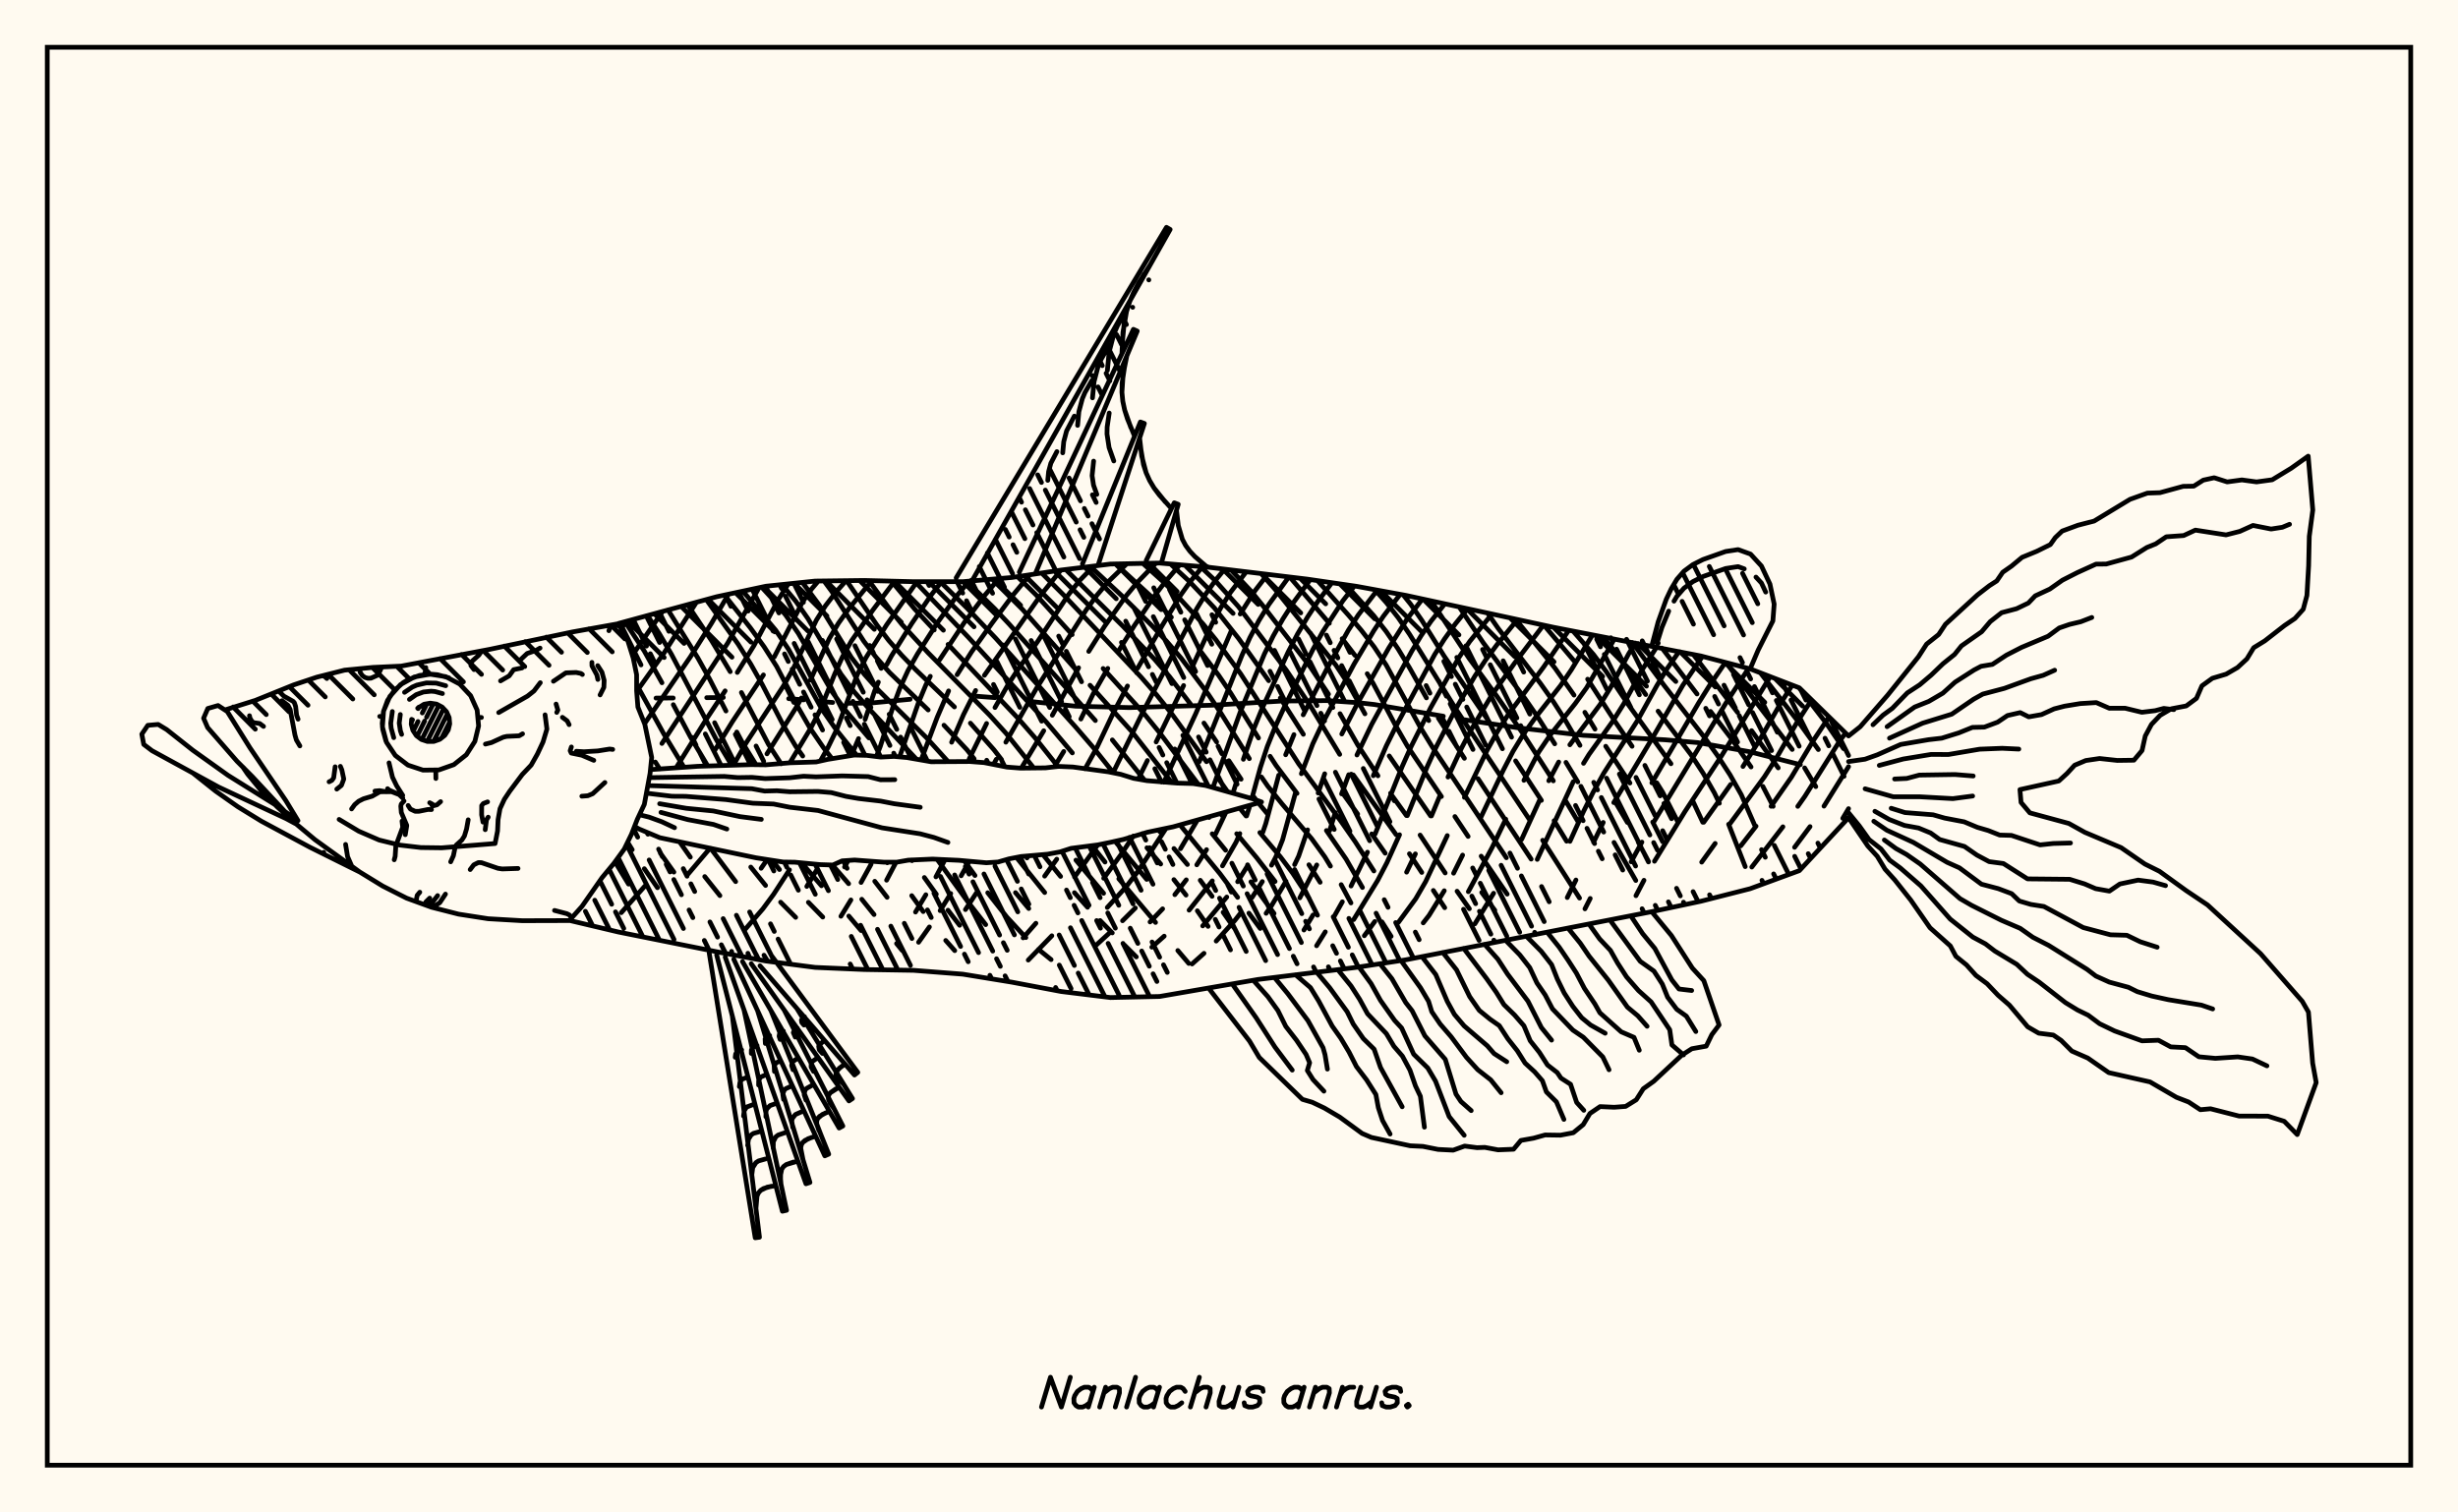 <svg xmlns="http://www.w3.org/2000/svg" width="520" height="320"><rect x="0" y="0" width="520" height="320" fill="floralwhite"/><rect x="10" y="10" width="500" height="300" stroke="black" stroke-width="1" fill="none"/><path stroke="black" stroke-width="1" fill="none" stroke-linecap="round" stroke-linejoin="round" d="
M 130.84 131.91 151.63 126.25 162.04 124.03 172.45 122.94 182.86 122.81 193.27 123.07 203.68 123.07 214.09 122.18 224.5 120.61 234.91 119.34 245.32 119.13 255.73 120.02 276.56 122.53 286.97 124.05 297.38 125.96 328.61 132.71 359.84 138.79 370.25 141.52 380.66 145.53 391.07 155.71 
M 391.07 173.01 380.66 184.21 370.25 188.03 359.84 190.68 349.43 192.89 297.38 203.08 286.97 204.67 266.14 207.23 245.32 210.83 234.91 211.06 224.5 209.78 214.09 207.81 203.68 206.11 193.27 205.3 182.86 205.13 172.45 204.68 162.04 203.33 151.63 201.37 130.81 197.19 120.47 194.74 
M 380.87 161.78 370.1 159.04 359.21 157.12 352.21 156.52 334.98 155.58 321.11 153.98 308.7 152.12 
M 305.34 151.53 290.78 149.06 287.43 148.68 280.77 148.23 271.14 148.33 256.51 149.2 238.94 149.71 227.54 149.41 218.09 148.43 
M 210.52 147.61 206.8 147.32 
M 192.54 147.95 184.07 148.76 179.24 148.79 
M 176.16 148.63 173.11 148.36 
M 170.04 148.07 166.85 147.82 
M 153.02 147.57 149.51 147.61 
M 142.42 147.68 138.78 147.7 
M 130.11 182.35 132.97 187.05 
M 132.77 178.18 133.75 179.78 
M 136.31 183.8 139.09 187.82 
M 136.8 176.07 137.07 176.5 
M 139.7 180.51 142.56 184.52 
M 143.76 178.1 146.04 181.35 
M 149.09 185.46 152.3 189.49 
M 138.64 161.23 139.58 162.71 
M 150.32 179.46 155.63 186.53 
M 134.68 144.84 140.42 155.26 144.7 162.33 
M 158.83 183.45 161.96 187.34 
M 165.14 190.88 168.33 194.09 
M 132.2 131.54 136.29 137.73 140.04 144.46 
M 142.44 149.09 146.11 156 149.72 162.04 
M 163.34 182.02 164.9 183.98 
M 171.02 190.91 174.06 194.03 
M 136.99 130.23 139.49 134.08 142.05 138.44 151.6 156.6 154.77 161.88 
M 169.58 182.56 173.79 187.41 
M 179.57 193.81 182.16 196.88 
M 141.32 129.04 147.64 139.22 150.12 143.68 153.58 150.43 
M 155.87 154.88 157.04 157.09 159.94 161.79 
M 176.09 183.01 179.53 186.97 
M 182.31 190.26 184.91 193.5 
M 189.67 199.63 190.87 201.1 
M 145.44 127.93 150.59 135.63 154.48 142.11 
M 156.85 146.52 162.57 157.48 165.25 161.61 
M 185.06 186.46 187.67 189.85 
M 149.41 126.85 156.15 136.28 158.82 140.5 161.25 144.82 165.76 153.54 168.32 157.86 169.82 159.96 
M 187.6 182.41 187.71 182.55 
M 192.88 189.5 195.31 192.87 
M 200.07 198.98 201.98 201.13 
M 153.27 125.9 158.74 132.83 161.64 136.83 164.29 140.99 168.84 149.65 171.32 153.98 174.23 158.22 176.02 160.52 
M 192.83 181.94 192.94 182.1 
M 195.55 185.66 198.08 189.19 
M 200.55 192.58 203.01 195.77 
M 157.16 125.07 164.11 133.35 166.81 137.37 173.91 150.11 176.82 154.29 181.22 159.76 
M 198.25 181.81 204.7 190.73 208.53 195.63 
M 161.13 124.23 163.29 126.58 166.23 130.16 168.9 134.02 175.99 146.31 178.91 150.35 183.82 156.12 
M 204.03 182.15 206.26 185.24 
M 208.96 188.88 212.99 194.02 217.02 198.37 
M 219.69 200.86 222.37 203.03 
M 165.42 123.68 168.37 127.23 170.94 130.91 177.91 142.63 180.77 146.45 184.02 150.16 193.86 160.61 
M 214.83 188.86 217.64 192.22 
M 169.74 123.22 173.28 127.96 180.11 139.1 182.86 142.67 185.95 146.14 195.94 156.02 200.56 161.12 
M 215.04 181.41 221.01 188.84 
M 174.32 122.91 175.99 125.17 182.73 135.65 185.31 139.03 188.18 142.28 196.36 150.21 
M 199.7 153.44 204.54 158.61 206.08 160.54 
M 220.65 180.83 224.37 185.43 
M 227.3 188.87 230.08 191.96 
M 232.73 194.76 235.31 197.38 
M 237.86 199.93 240.39 202.46 
M 179.11 122.86 185.54 132.28 188.01 135.5 190.75 138.62 193.7 141.67 201.91 149.57 
M 205.29 153 210.28 158.64 211.89 160.72 
M 227.62 181.98 233.47 189 
M 183.81 122.84 188.34 129.04 190.79 132.08 196.36 138.13 209.37 151.32 212.86 155.18 218.65 162.43 
M 231.03 178.94 233.77 182.39 
M 236.69 185.93 244.46 195.17 
M 249.17 201.11 251.49 203.84 
M 188.59 122.95 193.5 128.85 197.64 133.29 
M 200.57 136.34 215.37 151.98 218.96 156.09 223.8 162.17 
M 235.9 178 242.59 186.06 
M 193.59 123.07 204.8 134.77 217.83 148.89 221.49 152.93 226.86 159.3 
M 242.64 179.37 245.55 182.81 
M 248.34 186.11 250.91 189.38 
M 253.3 192.7 255.57 196 
M 198.9 123.07 204.59 128.67 210.66 135.04 227.58 153.85 231.18 158.03 235.56 163.52 
M 245.1 175.63 245.41 176.01 
M 248.35 179.53 251.2 182.91 
M 253.92 186.25 256.42 189.64 
M 258.76 193.02 261.07 196.3 
M 204.54 123 210.44 128.8 213.49 132.04 231.73 152.45 
M 235.32 156.55 242.15 165.09 
M 249.63 174.53 258.07 184.83 261.83 189.86 
M 264.21 193.2 266.6 196.44 
M 209.9 122.54 216.34 128.97 227.24 141.27 
M 230.6 144.98 239.5 154.85 247.93 165.61 
M 256.45 176.41 259.28 179.89 
M 264.64 186.57 269.53 193.27 
M 215.25 122 219.21 125.89 226.82 134.27 
M 233.37 141.44 242.03 150.98 245.3 155 253.53 165.96 
M 258.22 172.12 258.8 172.85 
M 261.63 176.4 265.87 181.49 269.75 186.5 
M 220.36 121.23 225.01 125.88 241.37 143.23 244.71 147.05 247.87 151 255.24 161.16 
M 258.05 165.16 259.66 167.45 
M 262.27 170.98 263.62 172.65 
M 266.53 176.15 270.86 181.27 273.45 184.71 276.97 190.08 
M 225.45 120.49 237.53 132.46 244.19 139.42 247.39 143.13 251.88 148.99 
M 254.7 152.98 257.38 156.98 
M 259.97 160.95 262.56 164.86 
M 265.28 168.65 265.75 169.26 
M 266.21 169.87 268.2 172.28 
M 276.91 182.96 279.28 186.67 
M 230.69 119.85 237.25 125.97 243.66 132.33 246.83 135.71 249.9 139.28 255.62 146.89 258.23 150.79 264.3 160.51 
M 266.87 164.4 268.21 166.34 271.22 170.08 277.5 177.47 280.27 181.29 281.46 183.25 
M 283.73 187.17 285.8 191.04 
M 236.03 119.31 243.32 126 247.81 130.6 
M 253.65 137.36 257.79 142.85 260.35 146.63 266.24 156.14 
M 268.69 160.01 269.96 161.96 274.39 167.86 
M 280.61 175.72 284.77 181.76 288.23 187.77 
M 292.35 195.04 294.3 198.11 
M 241.77 119.2 246.14 123.14 248.9 125.89 254.51 132.01 257.23 135.37 262.47 142.57 274.75 161.62 283.85 174 286.74 178.15 290.65 184.28 
M 247.62 119.32 251.56 122.96 256.89 128.6 262.03 135.09 268.4 144.02 
M 270.85 147.69 275.73 155.36 
M 284.18 168 287.22 172.24 
M 290.19 176.43 293.04 180.52 
M 253.93 119.86 256.92 122.67 261.95 128.29 272.1 141.76 277.08 149.13 283.42 159.61 
M 286.29 163.95 295.35 176.59 
M 298.17 180.64 300.78 184.59 
M 303.23 188.4 305.64 192.05 
M 260.46 120.6 264.63 125.03 267.02 127.96 277.27 141.21 281.05 146.87 
M 283.48 151 287.23 157.6 291.51 164.14 
M 294.53 168.39 297.54 172.56 
M 300.43 176.68 305.73 184.7 
M 308.25 188.56 310.85 192.27 
M 266.82 121.38 269.78 124.73 282.6 140.71 285.15 144.57 288.76 151.03 
M 293.9 159.94 302.65 172.63 
M 313.47 188.82 316.24 192.6 
M 272.86 122.09 281.23 131.88 
M 283.94 135.13 286.65 138.66 
M 289.24 142.54 290.49 144.58 295.22 153.46 297.76 157.89 304.94 168.53 
M 307.79 172.76 310.59 176.97 
M 313.35 181.14 318.85 189.18 
M 278.73 122.85 285.25 130.13 287.98 133.34 290.7 136.86 293.27 140.73 300.38 153.72 303.02 158.04 318.68 181.48 
M 284.71 123.72 290.63 130.27 293.26 133.62 295.78 137.31 298.2 141.31 301.77 147.66 
M 304.29 151.93 309.8 160.44 
M 312.68 164.74 323.92 181.77 
M 290.85 124.76 293.27 127.48 295.79 130.68 298.2 134.2 308.18 150.3 323.63 173.5 
M 326.36 177.78 334.16 190.01 
M 296.85 125.86 298.45 127.86 300.78 131.23 305.48 138.76 315.1 152.81 
M 320.63 160.98 326.09 169.34 
M 328.78 173.64 331.42 177.98 
M 302.79 127.14 310.8 139.29 316.61 147.22 322.16 155.18 328.61 165.21 
M 331.24 169.48 333.84 173.84 
M 308.72 128.44 313.8 136.01 322.65 147.85 325.32 151.71 328.91 157.38 
M 331.29 161.3 333.79 165.43 
M 341.45 178.24 346.06 186.29 
M 314.74 129.77 316.95 132.95 325.89 144.6 328.62 148.45 331 152.15 334.25 157.7 
M 341.79 169.8 344.28 174.01 
M 346.58 178.18 348.74 182.25 
M 320.67 131.05 328.96 141.35 332.99 147.07 
M 335.28 150.71 337.43 154.27 
M 339.7 157.89 344.82 165.67 
M 349.64 173.92 351.72 178.07 
M 326.65 132.3 333.17 140.02 
M 335.87 143.7 341.59 152.53 345.27 157.9 
M 350.49 165.62 351.74 167.62 354.92 173.82 
M 332.8 133.54 337.13 138.5 339.72 141.97 344.36 148.92 353.5 161.59 
M 358.21 169.66 360.23 173.97 
M 339.12 134.77 342.13 138.43 348.16 146.95 
M 350.78 150.46 357.71 159.63 360.31 163.6 362.69 167.76 363.74 169.95 
M 365.7 174.39 369.21 183.36 
M 345.3 135.92 352.05 145.01 360.54 155.96 363.35 159.87 366 163.94 368.38 168.15 371.3 174.8 
M 351.62 137.13 359.01 146.83 
M 361.87 150.52 366.26 156.25 370.44 162.27 
M 372.94 166.38 375.12 170.6 
M 358.23 138.47 367.59 150.73 
M 370.55 154.59 376.19 162.47 
M 365.12 140.17 379.15 158.57 
M 381.78 162.47 384.14 166.43 
M 372.42 142.36 380.55 152.84 384.68 158.59 
M 380.57 145.49 386.36 153.03 390.02 158.4 
M 132.51 131.45 131.41 133.01 
M 140.18 129.36 133.77 138.65 
M 147.34 127.41 140.44 138.21 134.69 146.29 
M 154.11 125.72 150.54 131.84 146.03 139.01 136.36 153.11 
M 160.58 124.34 153.96 136.04 140.03 157.3 
M 166.78 123.53 164.72 126.75 159.48 136.63 155.98 142.27 
M 153.4 146.17 149.45 152.13 143.04 162.44 
M 173.13 122.93 171.69 124.62 169.74 127.43 163.8 138.99 
M 161.51 142.8 154.93 152.7 151.28 158.64 
M 178.99 122.86 176.86 125.27 174.64 128.15 172.71 131.2 167.85 141.39 165.7 145.2 157.86 157.16 155.17 161.87 
M 136.4 187.5 131.43 193.1 
M 184.44 122.85 179.61 128.74 177.37 131.87 175.43 135.13 171.44 143.89 
M 169.54 147.68 168.48 149.61 162.25 159.5 
M 150.23 179.44 145.57 184.93 
M 189.26 122.97 184.68 129.04 180.14 135.58 178.2 139.01 176.61 142.54 173.57 150.09 171.55 154 167.09 161.4 
M 194 123.07 187.55 132.23 183.22 139.11 181.38 142.7 177.04 154.3 175.11 158.25 173.54 161.02 
M 162.3 181.86 161.02 183.71 
M 199.2 123.07 197.05 125.82 192.86 131.96 188.57 138.81 187.6 140.61 
M 185.82 144.32 185.02 146.22 183.02 152.21 
M 181.63 156.27 180.13 159.84 
M 167.01 184.04 163.66 189.21 161.39 192.29 157.63 196.64 
M 205.01 122.96 202.64 125.78 198.34 131.71 194.12 138.31 192.1 141.85 190.37 145.6 188.91 149.56 186.24 157.9 185.4 160.07 
M 172.88 183.88 170.68 187.55 
M 211.33 122.41 208.45 125.81 204.03 131.67 198.76 139.62 
M 196.81 143.09 195.89 144.87 194.3 148.68 190.31 160.14 
M 179.44 182.05 178.67 183.43 
M 217.86 121.61 214.33 125.86 209.86 131.86 205.53 137.93 202.48 142.75 
M 200.68 146.18 198.27 151.76 194.87 160.78 
M 184.27 182.87 182.16 186.71 
M 180.01 190.41 177.9 193.86 
M 224.44 120.62 220.2 125.89 208.26 142.88 
M 206.4 146.09 203.83 151.21 201.32 157.04 
M 189.57 182.41 187.56 186.23 
M 231.38 119.77 228.34 122.89 226 125.87 219.54 135.69 215.2 141.87 213.21 144.94 210.49 149.7 
M 208.72 153.07 205.03 160.59 
M 238.39 119.27 234.52 123.01 232.07 125.91 229.74 129.12 219.25 145.67 212.79 157.03 
M 210.78 160.64 210.2 161.69 
M 199.92 181.9 198 185.52 
M 195.87 189.31 193.68 192.97 
M 244.56 119.14 240.68 123.14 238.3 125.99 233.67 132.51 230.33 137.82 
M 228.18 141.29 222.62 151.33 
M 220.81 154.61 216.06 162.52 
M 205.04 182.27 203.33 185.3 
M 201.13 189.05 198.89 192.67 
M 196.62 196.12 194.33 199.36 
M 249.6 119.49 246.47 123.14 244.3 125.99 239.94 132.42 236.6 137.79 
M 234.36 141.42 231.26 146.83 228.66 152.13 
M 225.04 158.99 223.04 162.25 
M 206.58 188.9 204.24 192.45 
M 254.4 119.9 251.88 122.95 249.81 125.86 245.91 132.28 240.68 141.37 
M 238.52 145.14 235.55 150.8 232.07 158.13 229.55 162.67 
M 217.53 181.12 217.27 181.52 
M 259.07 120.43 257.23 122.66 255.12 125.62 253.17 128.79 241.62 150.97 235.47 163.5 
M 223.56 181.78 221 185.37 
M 263.64 120.99 260.33 125.31 258.3 128.52 256.45 131.91 252.21 141.14 
M 250.4 145.04 244.59 156.98 
M 242.74 160.9 240.86 164.71 
M 232.23 178.76 227.32 185.56 
M 219.15 195.34 216.44 198.43 
M 268.15 121.54 265.5 124.98 262.37 129.91 
M 260.5 133.43 252.97 150.98 246.22 165.5 
M 239.77 176.88 237.1 180.88 233.49 185.82 
M 222.52 197.99 217.53 203.13 
M 272.66 122.07 268.44 127.87 266.33 131.3 264.41 134.93 262.71 138.73 253.71 161.16 
M 251.94 165.15 251.66 165.76 
M 246.66 175.29 240.69 184.42 238.24 187.62 234.25 192 
M 277.2 122.62 273.58 127.55 271.41 130.94 269.35 134.57 267.49 138.37 262.45 150.46 256.6 166.61 
M 253.32 173.5 249.74 179.57 
M 240.19 192.11 237.48 194.81 
M 234.73 197.38 231.96 199.91 
M 281.77 123.29 278.78 127.26 276.63 130.53 274.51 134.12 272.52 137.94 266.95 150.02 265.24 154.21 263.04 160.65 
M 261.74 164.93 260.84 167.8 
M 259.38 171.79 257.18 176.42 
M 255.25 179.77 253.19 182.98 
M 250.96 186.15 248.54 189.29 
M 245.96 192.29 243.3 195.06 
M 286.53 123.98 284.07 127.13 279.85 133.63 277.77 137.38 271.72 149.56 269.8 153.72 268.09 157.97 266.65 162.33 264.83 168.95 
M 264.45 170.37 263.72 172.63 
M 262.29 176.37 261.5 178.18 258.62 183.2 
M 256.47 186.37 251.56 192.57 
M 246.29 198.07 243.67 200.4 
M 291.37 124.86 287.33 130.14 285.25 133.34 281.06 140.83 275.7 151.24 
M 273.74 155.43 271.99 159.69 
M 270.52 164.01 267.79 174.22 267.15 176.09 
M 263.89 183.22 261.83 186.55 
M 259.53 189.79 254.44 195.9 
M 296.21 125.75 292.65 130.4 290.64 133.43 286.45 140.52 279.72 153.15 277.73 157.37 275.31 163.7 
M 274.03 167.86 271.34 177.66 269.9 181.31 268.99 183.06 
M 267.05 186.52 264.87 189.89 
M 262.48 193.15 261.23 194.75 257.29 199.11 
M 254.71 201.7 252.19 203.95 
M 300.92 126.74 297.73 130.88 293.81 137.09 287.2 148.79 283.86 155.3 
M 280.25 163.71 278.86 167.78 
M 276.63 175.58 274.73 181.15 273.88 182.93 
M 272.06 186.45 269.01 191.6 267.85 193.24 
M 305.64 127.77 302.72 131.45 300.61 134.55 298.69 137.73 290.18 153.27 287.07 159.74 
M 285.33 163.91 283.82 167.97 
M 282.49 171.92 281.29 175.73 
M 278.57 183 274.98 189.97 
M 310.46 128.83 307.9 131.98 305.57 135.22 303.51 138.48 295.43 153.47 293.29 157.78 290.53 164.12 
M 277.78 193.59 275.85 196.77 
M 315.59 129.96 310.92 135.72 308.64 139.11 302.64 149.77 298.55 157.91 296.65 162.14 290.91 176.46 
M 289.29 180.3 285.82 187.46 
M 283.98 190.8 282.16 194.04 
M 280.37 197.16 278.53 200.1 
M 321 131.12 316.73 136.35 314.29 139.63 312.02 143.04 307.82 150.27 303.82 158.07 301.93 162.21 297.72 172.57 
M 296.08 176.61 293.41 182.52 291.46 186.26 286.38 194.56 
M 326.51 132.27 320.4 140.33 315.56 147.11 311.18 154.48 309.16 158.34 306.33 164.41 
M 304.55 168.52 302.83 172.63 
M 299.43 180.66 297.57 184.53 
M 290.84 194.97 288.63 197.98 
M 331.88 133.35 326.59 141.08 319.06 151.2 316.74 154.87 314.61 158.72 309.8 168.71 
M 306.18 176.79 301.6 186.53 299.5 190.16 295.85 195.14 
M 336.9 134.34 332.44 141.69 330.14 145.06 324.93 151.68 322.39 155.19 320.09 158.96 318.03 162.95 313.23 173.04 
M 309.42 180.92 307.51 184.75 
M 305.54 188.46 302.32 193.68 301.09 195.26 
M 341.51 135.22 335.66 145.5 333.25 148.85 327.97 155.49 325.52 159.11 322.39 165.1 
M 318.55 173.32 315.67 179.31 310.63 188.66 
M 345.97 136.05 344.56 138.32 340.68 145.53 338.49 149.08 332.11 157.58 
M 329.75 161.23 327.65 165.19 
M 325.7 169.32 321.91 177.59 
M 315.98 188.99 312.02 195.46 
M 350.47 136.9 347.49 141.59 343.48 148.96 341.23 152.54 336.16 159.62 335 161.5 
M 332.83 165.39 325.21 181.83 
M 355.21 137.86 352.71 141.43 350.52 145.05 346.45 152.4 339.28 163.59 337.03 167.63 334.96 171.77 332.13 178.01 
M 360.16 138.88 356 145 349.69 155.95 341.4 169.81 
M 339.17 174.01 337.13 178.2 
M 333.4 186.19 331.56 189.9 
M 365.01 140.15 361.63 145.08 359.41 148.63 349.46 165.63 
M 336.42 190.09 335.3 192.29 
M 369.9 141.43 365.1 148.8 349.85 173.92 
M 347.35 178.17 345.08 182.34 
M 374.5 143.16 364.2 159.92 356.46 171.7 350.01 182.22 
M 347.79 186.25 346.09 189.51 
M 379.16 144.95 376.56 149.03 372.26 156.55 368.73 162.17 
M 366.13 165.97 360.43 173.97 
M 383.25 148.06 380.16 152.84 375.73 160.51 373.26 164.37 365.9 174.39 
M 362.85 178.45 360 182.41 
M 386.94 151.68 383.62 156.68 378.97 164.45 374.68 170.59 
M 371.5 174.8 368.27 178.96 
M 390.44 155.1 389.19 156.77 381.83 168.48 380.33 170.61 
M 377.18 174.93 370.6 183.45 
M 391.07 162.2 385.87 170.56 
M 382.92 174.89 379.65 179.27 
M 391.07 171.09 389.85 173.14 
M 202.28 122.26 246.77 48.1 247.55 48.55 205.64 122.9 
M 215.64 121.06 239.77 69.68 240.59 70.05 219 121.44 
M 228.99 119.32 241.25 89.28 242.1 89.59 232.28 119.66 
M 242.49 118.57 248.42 106.38 249.26 106.7 245.68 119.16 
M 254.21 119.48 255.74 120.02 
M 243.3 56.08 240.88 59.9 239.83 61.86 238.97 63.87 238.31 65.95 237.57 70.31 237.35 74.82 
M 238.39 75.28 237.6 79.17 237.35 83.01 237.53 84.89 237.93 86.76 238.51 88.61 240.02 92.28 
M 241.09 92.67 241.53 96.46 242.47 100.03 243.22 101.69 244.16 103.26 245.28 104.76 247.83 107.6 
M 248.89 108 249.27 111.18 250.13 114.09 250.83 115.41 251.72 116.62 252.78 117.75 255.2 119.83 
M 242.05 57.98 239.83 61.86 238.97 63.87 238.31 65.95 237.85 68.1 237.43 72.55 
M 238.36 65.49 236.4 68.92 235.63 70.7 234.65 74.44 234.27 78.37 
M 234.67 73.01 232.97 75.98 232.3 77.53 231.45 80.77 231.12 84.18 
M 230.98 80.52 229.53 83.04 228.97 84.36 228.24 87.1 227.97 90 
M 227.28 88.04 225.64 91.18 225.04 93.44 224.82 95.81 
M 223.59 95.55 222.31 98.01 221.84 99.77 221.66 101.63 
M 237.96 77.23 237.38 81.1 237.35 83.01 237.53 84.89 237.93 86.76 239.23 90.45 
M 234.66 87.39 234.22 90.36 234.19 91.82 234.63 94.7 235.63 97.53 
M 231.36 97.56 231.04 100.64 231.34 102.65 232.04 104.61 
M 241.28 94.58 241.91 98.29 242.47 100.03 243.22 101.69 244.16 103.26 246.52 106.19 
M 137.61 162.83 147.64 162.13 158.91 161.78 161.99 161.82 167.12 161.39 172.66 161.21 175.14 160.66 180.73 159.75 183.38 159.82 186.32 160.18 189.14 160.04 191.89 160.28 196.98 161.17 205.19 161.12 208.2 161.35 213.04 162.3 215.93 162.52 221.17 162.46 223.93 162.15 226.98 162.28 234.48 163.3 237.1 163.83 239.82 164.68 242.64 165.17 249.08 165.69 252.39 165.78 255.06 166.19 265.16 169.05 266.89 169.68 248.18 174.94 242.74 176.08 237.66 177.6 234.98 178.2 232.24 178.76 226.59 179.49 224.26 180.24 221.67 180.72 216.01 181.22 213.44 181.72 211.14 182.38 208.66 182.54 202.85 182.02 197.3 181.76 192.15 181.99 189.74 182.41 186.91 182.41 180.79 181.96 178.15 182.14 176.19 183.02 173.46 182.93 168.12 182.42 165.66 182.38 159.94 181.49 139.6 177.24 135.2 175.4 134.24 174.85 
M 137.37 164.53 153.21 164.27 156.08 164.52 159.08 164.47 161.87 164.73 167.06 164.56 170 164.23 172.63 164.36 178.18 164.16 183.67 164.31 186.28 164.98 189.3 164.96 
M 137.09 166.21 159.06 166.87 161.76 167.37 164.37 167.3 167.07 167.52 173.02 167.45 175.86 167.69 178.96 168.49 181.64 168.95 186.3 169.49 189.17 170.05 194.68 170.8 
M 136.79 167.82 142.17 168.47 145.05 168.49 153.59 169.17 159.26 169.94 163.65 170.11 167.06 170.79 173.06 171.48 186.6 175.15 194.66 176.41 197.57 177.18 200.54 178.24 
M 139.55 170.05 145.2 171.02 150.9 171.58 156.56 172.78 161.06 173.36 
M 139.83 171.88 145.51 173.41 150.93 174.43 153.77 175.41 
M 135.28 172.38 137.33 172.89 140 173.86 142.7 175.12 
M 163.31 202.32 181.47 226.89 180.77 227.45 160.78 204.34 
M 161.62 202.1 162.27 203.15 
M 168.57 213.35 180.35 232.43 179.6 232.93 158.92 203.89 
M 159.93 201.89 160.43 202.89 
M 165.89 213.68 178.31 238.24 177.52 238.67 157.08 203.44 
M 158.22 201.69 158.59 202.61 
M 163.1 213.82 175.32 244.19 174.49 244.55 155.24 202.97 
M 156.5 201.49 156.75 202.32 
M 160.26 213.8 171.35 250.18 170.5 250.46 153.42 202.5 
M 154.77 201.29 154.92 202.01 
M 157.4 213.67 166.4 256.07 165.52 256.27 151.61 202.03 
M 153.24 201.14 153.3 201.64 
M 154.93 214.98 160.67 261.77 159.77 261.89 150.03 201.6 
M 178.77 225.14 177.55 226.01 176.87 226.91 176.84 227.38 177.02 227.87 178.47 229.4 
M 177.53 230.02 175.66 231.2 175.33 231.66 175.21 232.17 175.58 233.32 176.47 234.6 
M 175.47 235.14 173.98 235.79 172.99 236.63 172.78 237.17 172.78 237.78 173.61 239.94 
M 172.57 240.39 170.95 240.93 169.81 241.72 169.51 242.27 169.4 242.92 169.87 245.31 
M 168.79 245.67 166.34 246.39 165.77 246.81 165.38 247.36 165.08 248.82 165.23 250.59 
M 164.13 250.85 162.32 251.17 160.92 251.85 160.45 252.39 160.15 253.06 159.92 255.71 
M 178.12 225.57 177.11 226.45 176.87 226.91 176.84 227.38 177.02 227.87 177.89 228.88 
M 174.16 220.34 173.39 221.02 173.2 221.37 173.32 222.11 173.99 222.88 
M 170.21 215.11 169.54 215.83 169.62 216.34 170.08 216.88 
M 176.81 230.39 175.66 231.2 175.33 231.66 175.21 232.17 175.3 232.73 175.99 233.95 
M 172.74 223.96 171.86 224.58 171.61 224.93 171.59 225.75 172.11 226.69 
M 168.68 217.53 168.06 217.96 167.83 218.48 168.24 219.43 
M 174.69 235.45 173.4 236.18 172.99 236.63 172.78 237.17 172.78 237.78 173.24 239.19 
M 171.7 229.69 170.64 230.28 170.3 230.66 170.12 231.6 170.51 232.77 
M 168.71 223.92 167.61 224.69 167.47 225.43 167.77 226.34 
M 165.73 218.15 164.92 218.71 164.82 219.25 165.04 219.92 
M 171.73 240.64 170.3 241.28 169.81 241.72 169.51 242.27 169.4 242.92 169.63 244.47 
M 169.5 235.26 168.28 235.8 167.6 236.66 167.5 237.21 167.7 238.54 
M 167.28 229.87 166.25 230.33 165.9 230.65 165.6 231.51 165.77 232.62 
M 165.06 224.48 164.23 224.85 163.77 225.42 163.84 226.7 
M 162.83 219.09 162.21 219.37 161.86 219.81 161.91 220.78 
M 167.89 245.85 166.34 246.39 165.77 246.81 165.38 247.36 165.15 248.03 165.13 249.68 
M 165.96 239.69 164.62 240.15 164.13 240.52 163.6 241.57 163.58 242.98 
M 164.03 233.52 162.91 233.91 162.21 234.61 162.05 235.1 162.03 236.28 
M 162.09 227.36 160.86 227.92 160.5 228.63 160.49 229.58 
M 160.16 221.2 159.22 221.62 158.95 222.16 158.94 222.88 
M 163.19 250.98 161.55 251.45 160.92 251.85 160.45 252.39 160.15 253.06 159.92 254.76 
M 161.94 245.21 160.48 245.62 159.93 245.97 159.24 247.05 159.05 248.55 
M 160.68 239.44 159.42 239.79 158.93 240.1 158.34 241.04 158.17 242.34 
M 159.42 233.67 157.94 234.23 157.44 235.02 157.3 236.13 
M 158.16 227.9 156.95 228.36 156.54 229.01 156.42 229.91 
M 156.9 222.13 155.96 222.49 155.63 222.99 155.54 223.7 
M 349.43 192.89 353.59 197.93 358.02 204.82 360.45 207.48 363.68 216.86 362.14 218.91 360.96 221.34 357.91 221.89 355.75 223.28 349.86 228.77 347.64 230.36 346.16 232.69 343.91 234.09 341.49 234.27 338.5 234.13 336.35 235.59 334.94 237.94 332.84 239.66 330.12 240.18 326.88 240.13 324.44 240.81 321.75 241.29 320.2 243.15 316.92 243.28 314.12 242.76 312.47 242.82 309.85 242.48 307.43 243.35 304.23 243.19 301.03 242.55 298.33 242.42 290.12 240.65 288.16 239.81 283.43 236.35 280.19 234.44 277.61 233.21 275.53 232.6 266.4 223.73 264.35 220.28 255.73 209.11 
M 345.01 193.78 347.51 197.54 350.08 200.66 353.68 207.32 355.19 209.25 357.88 209.57 
M 340.6 194.66 347 203.4 349.9 205.46 351.67 208.21 352.79 210.98 354.72 213.54 356.75 214.99 358.76 218.25 
M 336.18 195.54 338.42 198.67 340.69 201.07 342.21 203.76 344.1 206.68 346.62 209.57 349.3 211.98 353.24 217.87 353.7 221.08 356.16 223.2 
M 331.76 196.41 334.31 199.55 336.18 202.3 340.26 207.4 344.29 213.09 346.48 214.91 348.45 217.14 
M 327.34 197.27 329.86 200.41 331.73 203.15 333.48 205.86 335.19 209.12 337.4 212.41 338.46 214.28 342.97 218.31 345.68 219.48 346.8 222.21 
M 322.92 198.1 326.05 201.27 328.25 204.09 329.46 207.14 330.91 210.09 332.74 212.92 334.62 215.33 336.49 216.87 339.58 218.61 
M 318.49 198.93 321.51 202.02 323.62 204.72 325.14 207.96 326.89 210.51 328.43 213.45 332.74 217.94 334.97 219.46 339.08 223.62 340.4 226.34 
M 314.07 199.79 316.88 202.94 318.92 206.08 323.25 211.83 326.09 217.41 328.24 220.07 
M 309.65 200.65 314.52 207.08 316.51 209.89 318.16 212.55 320.41 214.75 322.39 217.03 323.72 220.2 325.66 222.65 327.38 225.33 329.44 226.93 330.23 228.1 332.26 229.41 333.55 233.25 335.06 234.92 
M 305.23 201.52 308.14 205.2 310.92 210.87 312.95 213.78 315.24 215.65 317.18 217 319 219.79 320.99 222.31 322.63 224.92 324.66 226.78 326.3 228.66 327.14 231.02 329.27 233.13 330.85 236.84 
M 300.81 202.4 303.74 206.19 306.18 211.88 307.68 214.61 309.75 217.06 314.65 221.27 316.08 222.91 318.76 224.64 
M 296.39 203.23 300.51 208.98 302.22 211.86 302.9 214.06 304.68 216.67 307 219.36 310.24 223.71 312.61 226.31 315.37 228.47 317.57 231.2 
M 291.94 203.91 294.46 207.07 297.39 212.12 298.74 213.85 301.43 219.15 305.76 224.14 308.02 231.49 309.07 233.06 311.24 234.98 
M 287.49 204.59 290.05 208.09 292.05 211.67 295.03 215.89 296.52 217.5 299.07 223.04 302.05 225.96 303.69 228.74 306.57 236.24 309.76 240.2 
M 283.02 205.15 285.81 208.59 287.63 211.42 289.31 214.49 293.29 218.69 294.88 221.36 296.68 223.44 298.29 226.43 299.45 229.76 300.49 231.95 301.34 238.49 
M 278.55 205.7 281.29 208.97 285 214.06 286.29 216.67 288.41 219.73 290.7 221.98 292.06 225.87 296.64 234.17 
M 274.08 206.24 277.23 208.95 278.98 211.8 281.83 217.09 283.64 219.65 285.4 222.6 286.96 225.66 289.11 228.48 291.07 231.57 291.59 234.35 292.48 237.06 294.08 239.94 
M 269.61 206.8 272.42 210.21 276.7 215.94 279.9 221.68 280.31 223.14 280.82 226.2 
M 265.15 207.41 268.23 210.87 270.35 213.81 272.01 217.16 274.29 220.1 276.3 223.09 277.06 224.85 276.57 226.49 277.77 228.4 280.08 230.87 
M 260.71 208.21 265.74 215.33 269.72 221.53 273.38 226.41 
M 391.07 155.71 393.53 153.76 399.33 147.09 405.85 138.96 407.58 136.28 410.13 134.25 411.57 132.08 418.35 125.86 420.86 123.92 422.43 122.91 423.68 121.08 425.54 119.78 427.78 117.92 430.89 116.64 433.76 115.22 434.8 113.75 436.26 112.36 439.59 111.13 443.03 110.24 450.61 105.65 454.29 104.33 456.95 104.24 461.85 102.9 464.1 102.86 466.12 101.58 468.42 101.08 471.17 101.96 474.28 101.54 477.38 101.96 480.7 101.51 484.71 99.07 488.31 96.51 489.28 107.9 488.54 113.48 488.4 119.67 488.04 125.98 487.26 128.9 485.51 130.85 483.31 132.34 479.13 135.59 476.78 137.04 475.34 139.41 473.36 141.24 470.95 142.63 468.03 143.51 465.82 145.11 464.67 147.76 462.51 149.36 459.35 149.96 456.98 151.35 455.15 153.27 453.84 155.72 453.16 158.79 451.44 160.84 447.93 160.89 444.17 160.48 441.25 160.91 438.9 161.9 437.3 163.64 435.55 165.24 427.33 167.06 427.56 169.77 429.42 171.98 437.67 174.22 441.05 176.1 448.73 179.34 453.76 182.81 456.85 184.35 462.48 188.42 467.01 191.46 478.23 201.77 487.05 211.85 488.36 214.13 489.25 224.93 490 229.05 485.99 240.05 483.24 237.24 479.78 236.15 473.67 236.13 467.65 234.59 465.49 234.79 463.01 233.16 460.43 232.16 454.85 228.91 446.11 226.94 441.68 223.86 438.3 222.38 436.05 220.13 434.39 218.99 431.3 218.6 428.97 217.25 425.1 212.66 422.7 210.57 420.38 208.13 418.01 206.37 416.03 204.16 413.77 202.33 412.6 200.13 408.3 196.29 404.24 190.45 400.84 186.16 398.79 183.9 397.14 181.17 395.15 179 391.07 173.01 
M 396.23 153.34 398.36 151.31 400.33 149.87 403.5 146.6 406.12 144.89 408.54 142.84 411.05 140.43 413.5 138.46 414.95 136.66 419.23 133.66 421.04 131.52 423.45 129.63 426.61 128.79 429.11 127.59 430.56 126.07 433.65 124.63 436.32 122.75 439.46 121.15 443.43 119.35 445.56 119.34 450.94 117.86 454.18 115.83 456.06 115.07 458.29 113.57 461.96 113.31 464.44 112.16 470.93 113.17 473.84 112.43 476.63 111.17 480.46 111.93 482.84 111.56 484.36 110.93 
M 399.22 153.75 405.06 149.59 408.04 148.4 411.03 146.65 413.6 144.33 417.63 141.75 419.11 140.97 421.5 140.57 424.47 138.61 427.67 136.97 433.28 134.61 435.64 132.86 437.82 132.11 440.18 131.55 442.53 130.64 
M 399.73 156.18 406.75 153 412.9 151.1 417.53 147.93 419.47 146.85 424.04 145.64 429.63 143.61 432.25 142.88 434.67 141.8 
M 391.07 161.13 394.55 160.63 397.16 159.7 402.1 157.51 407.99 156.5 410.78 156.18 414.39 155.06 417.27 153.9 419.8 153.84 422.61 152.79 424.69 151.39 427.38 150.77 429.19 151.67 431.89 151.19 434.56 149.98 436.76 149.41 440.09 148.86 443.48 148.65 446.23 149.85 449.56 149.84 453.12 150.7 455.93 150.36 457.76 149.88 459.88 150.14 
M 397.57 161.94 402.63 160.59 408.51 159.62 412.21 159.63 418.8 158.51 423.56 158.32 427.09 158.49 
M 400.81 164.82 403.38 164.7 406.03 163.99 413.59 163.87 417.44 164.18 
M 394.57 166.89 400.53 168.58 406.14 168.58 413.14 168.97 417.32 168.42 
M 400.09 171.01 403 171.92 408.95 172.39 411.41 173.09 415.53 173.88 418.31 175.04 420.62 175.72 423.04 176.68 425.53 176.75 431.58 178.76 434.37 178.46 438.02 178.36 
M 396.64 171.65 399.67 173.38 402.9 174.64 405.89 175.19 408.42 176.23 410.35 177.62 415.59 179.09 418.23 180.92 420.81 182.3 423.83 182.7 428.93 185.95 437.85 186.04 440.99 187.01 443.34 188.02 446.25 188.54 448.47 187.03 452.33 186.21 455.51 186.63 458.13 187.38 
M 396.41 173.76 399.18 175.66 404.78 178.23 411.91 182.44 414.54 183.62 419.18 187.07 422.73 188.01 425.58 189.08 427.19 190.63 429.62 191.35 432.4 191.79 440.72 196.25 446.48 197.78 449.94 197.88 452.77 199.25 456.36 200.41 
M 398.64 177.72 401.1 179.53 403.35 180.79 406.23 182.8 414.65 190.13 417.1 191.55 423.4 194.71 427.39 196.42 430.05 198.3 433.4 200.02 441.54 205.1 443.39 206.51 446.23 207.79 450.29 208.89 452.15 209.81 455.22 210.74 458.72 211.51 465.72 212.66 468.1 213.47 
M 391.07 171.96 393.32 174.71 395.41 177.63 397.92 179.6 399.77 181.98 402.02 183.64 406.37 187.43 412.57 194.45 417.35 198.26 420.03 199.7 422.01 201.22 426.67 204.03 428.92 206.14 431.4 207.8 436.95 212.13 439.5 213.69 441.76 214.79 444.19 216.6 447.36 218.13 453.15 220.22 456.63 220.09 459.24 221.5 462.34 221.66 465.17 223.59 468.66 223.92 473.41 223.61 476.51 224.06 479.58 225.51 
M 349.43 136.69 350.79 131.57 352.5 126.8 353.54 124.6 354.75 122.57 356.26 120.84 358.13 119.46 360.28 118.38 365.07 116.68 367.7 116.28 370.33 117.23 372.64 119.75 374.44 123.58 375.33 127.81 375.06 131.37 371.95 137.54 370.25 141.52 
M 350.56 136.03 351.59 132.73 353.02 129.3 
M 354.14 127.19 354.75 126.17 356.26 124.44 358.13 123.06 360.28 121.98 365.07 120.28 367.7 119.88 369.01 120.36 
M 371.48 122.1 372.64 123.35 373.54 125.27 
M 47.58 150.21 54 148.19 62.12 144.91 67.03 143.27 72.88 141.79 78.88 141.21 84.88 140.93 103.58 137.39 121.08 133.71 130.84 131.96 132.84 135.65 133.96 139.23 134.68 142.75 134.68 146.15 134.95 149.59 136.41 153.22 137.87 160.26 137.53 163.6 136.31 170.19 134.83 173.34 133.58 176.53 132.05 179.67 129.85 182.7 127.37 185.69 123.12 191.77 120.44 194.77 110.5 194.8 103.26 194.38 97.01 193.41 91.29 191.95 86.02 190.03 80.96 187.47 76.13 184.51 66.64 177.66 62.38 174.1 
M 62.16 173.9 58.6 170.67 55.17 167.18 52.4 163.8 51.33 162.23 
M 115.31 151.24 115.7 154.26 114.88 156.99 113.69 159.54 112.37 161.88 110.49 163.86 107.83 167.41 106.7 169.11 105.78 171.1 105.37 173.4 105.26 175.81 104.74 178.47 93.45 179.38 89.03 179.32 84.58 178.8 80.21 177.73 75.89 175.86 71.74 173.37 
M 60.08 171.5 53.38 164.31 50.13 161.05 43.93 153.94 43.07 151.96 43.96 149.9 46.13 149.27 48.08 150.54 52.89 158.23 60.48 169.41 63.04 173.63 
M 62.48 174.25 60.53 173.2 46.24 166.52 32.16 158.83 30.41 157.5 30 155.33 31.27 153.46 33.46 153.27 35.26 154.36 40.79 158.73 48.25 164.05 58 170.13 62.91 173.51 
M 81.76 157.04 80.9 153.79 81.15 150.44 82.47 147.35 84.72 144.85 87.66 143.23 90.97 142.64 94.29 143.16 97.26 144.73 99.56 147.18 100.94 150.24 101.25 153.59 100.46 156.86 98.65 159.69 96.02 161.78 92.85 162.9 89.49 162.94 86.3 161.88 83.63 159.84 81.76 157.04 
M 81.64 156.76 80.97 154.32 80.86 153.06 81.12 150.55 81.99 148.18 83.42 146.09 85.31 144.42 86.4 143.77 88.77 142.9 91.28 142.64 92.54 142.75 94.98 143.42 
M 83.3 156.07 82.75 154.06 82.66 153.02 83 150.54 
M 85.58 146.48 87.22 145.37 88.18 144.95 90.2 144.49 92.28 144.53 94.29 145.08 
M 84.97 155.38 84.7 154.6 84.46 152.99 84.69 151.17 
M 86.62 147.98 88.05 146.97 89.58 146.41 91.21 146.24 92.02 146.31 93.6 146.74 
M 87.35 154.53 87 153.23 87.08 152.2 
M 88.36 149.84 89.71 149 91.03 148.77 92.36 148.97 93.55 149.6 94.47 150.58 95.02 151.81 95.14 153.15 94.83 154.45 94.1 155.59 93.05 156.42 91.78 156.87 90.44 156.88 89.16 156.46 88.09 155.65 87.35 154.53 
M 88.61 149.61 88.45 149.93 
M 87.27 152.29 87.04 152.75 
M 90.32 148.89 89.34 150.85 
M 88.43 152.66 87.44 154.66 
M 91.68 148.87 90.24 151.74 
M 89.84 152.55 88.24 155.76 
M 92.85 149.23 89.23 156.48 
M 93.85 149.93 90.38 156.87 
M 94.66 151.01 91.73 156.87 
M 95.11 152.81 93.48 156.08 
M 51.69 162.76 54.5 165.58 
M 49.32 149.58 54.01 154.28 
M 53.48 148.34 56.33 151.19 
M 57.43 146.88 61.14 150.6 
M 61.23 145.29 65.16 149.21 
M 65.22 143.87 68.81 147.45 
M 69.42 142.66 74.64 147.89 
M 73.85 141.69 79.17 147.01 
M 78.78 141.22 83.57 146.01 
M 83.94 140.98 86.72 143.75 
M 88.59 140.22 91.02 142.65 
M 93.11 139.34 98.04 144.27 
M 97.64 138.46 101.86 142.68 
M 102.22 137.64 106.35 141.77 
M 106.69 136.7 111.02 141.03 
M 111.13 135.74 116.15 140.76 
M 115.59 134.8 118.79 138 
M 120.1 133.9 124.25 138.05 
M 124.63 133.03 129.52 137.92 
M 129.25 132.25 132.19 135.18 
M 52.78 151.43 52.87 151.9 53.32 152.67 53.75 152.91 54.93 153.07 55.75 153.69 
M 63.44 157.82 62.7 156.56 62.4 155.52 61.38 150.09 60.93 149.24 59.65 148.25 
M 102.69 157.43 103.97 157.11 106.47 155.97 107.21 155.8 109.83 155.68 110.55 155.26 
M 103.28 172.89 102.92 173.45 102.65 175.54 
M 92.21 164.71 92.19 162.91 
M 73.11 178.66 73.53 181.23 74.45 183.34 
M 127.97 165.56 125.39 167.93 124.36 168.36 123.09 168.46 
M 74.38 171.15 75.03 170.25 75.86 169.53 76.89 169.01 78.73 168.46 80.38 167.52 82.91 167.5 
M 69.62 165.41 70.21 165.11 70.59 164.58 70.9 162.23 
M 51.64 162.54 51.38 162.31 
M 120.4 153.32 119.99 152.52 118.98 151.77 
M 82.3 161.4 83.03 164.44 83.9 166.23 85.2 168.28 
M 126.95 147.03 127.75 145.43 127.81 143.95 127.34 142.21 126.45 140.83 
M 90.91 190.02 90.1 190.82 89.9 191.28 
M 123.21 142.71 122.9 142.49 121.89 142.28 119.71 142.36 117.08 144.14 
M 81.99 166.87 82.34 167.17 84.41 168.09 85.21 168.86 
M 69.15 143.56 68.71 143.15 68.24 142.96 
M 99.05 173.45 98.7 175.39 98.25 176.88 97.71 177.73 96.52 178.8 96.29 179.24 95.92 181.05 95.34 182.34 
M 101.85 151.8 101.09 151.81 
M 90.9 169.84 91.5 170.16 91.34 170.33 
M 88.81 188.77 88.25 189.44 88.01 190.75 
M 125.62 160.87 123.08 159.79 120.85 159.33 120.62 158.83 120.88 158.04 
M 109.59 183.74 106.24 183.85 105.33 183.71 101.83 182.51 101.19 182.5 100.23 182.98 99.47 183.98 
M 129.62 158.56 128.97 158.48 126.47 158.88 123.54 159.05 121.92 158.95 
M 114.3 144.44 112.97 146.19 111.61 147.27 105.5 150.76 
M 100.28 141.67 99.61 140.8 99.66 140.3 99.93 139.84 101.31 138.6 101.93 137.69 
M 117.31 192.63 119.91 193.31 120.42 193.56 121 194.15 
M 83.4 181.91 83.6 181.19 83.74 178.94 85.2 175.02 85.05 173.73 
M 90.08 141.24 89.95 142.23 89.66 142.87 
M 71.25 166.96 72.23 166.17 72.73 164.83 72.32 162.89 72.01 162.14 
M 110.43 141.32 108.67 141.68 107.72 143 105.89 144.06 
M 80.77 141.12 80.21 142.33 79.78 142.91 78.47 143.49 77.82 143.51 77.2 143.33 76.65 142.93 76.22 142.3 76.04 141.48 
M 93.21 169.61 92.45 170.28 91.53 170.52 
M 63.06 152.16 62.75 151.33 62.54 149.47 62.27 148.67 62 148.38 60.03 147.27 59.15 146.41 
M 56.69 168.49 55.28 167.18 54.08 165.43 52.67 164.13 
M 94.24 189.17 93.04 190.98 91.51 192.01 
M 126.48 143.76 126.27 142.81 125.23 140.87 125.22 140.14 
M 92.58 189.49 91.46 190.92 90.28 191.53 
M 81.06 151.69 80.33 151.57 
M 85.74 176.6 86.06 174.64 84.9 171.91 84.79 170.57 84.88 170.13 85.47 169.48 
M 103.15 169.66 102.25 170 101.9 170.45 101.89 172.39 102.18 173.94 
M 91.28 171.29 90.56 171.26 88.63 171.65 87.82 171.65 86.82 171.18 86.34 170.42 
M 117.78 150.73 118.02 150.24 117.64 148.96 
M 131.18 132.59 130.25 132.07 
M 129.7 132.17 129.08 132.69 128.81 133.44 
M 114.25 137.12 113.37 137.62 111.52 138.26 110.28 139.43 
M 54.63 166.51 54.28 165.9 53.16 164.73 
M 58.34 169.61 57.43 169.25 
M 79.32 167.37 80.3 167.28 81.68 167.52 82.81 167.49 84.42 168.11 
M 40.85 163.59 45.62 167.39 50.32 170.69 55.27 173.73 65.57 179.26 76.13 184.51 
M 68.49 180.33 68.54 180.74 
M 132.77 131.38 140.51 139.12 
M 138.43 129.84 144.72 136.13 
M 144.09 128.29 154.85 139.05 
M 149.76 126.76 158.86 135.86 
M 155.61 125.4 163.9 133.69 
M 161.55 124.14 170.9 133.49 
M 168.02 123.4 174.94 130.32 
M 174.74 122.91 184.97 133.15 
M 181.86 122.82 190.68 131.65 
M 189.21 122.97 199.58 133.34 
M 196.51 123.07 206.06 132.62 
M 203.72 123.07 210.72 130.07 
M 210.35 122.5 215.92 128.07 
M 216.82 121.77 223.55 128.5 
M 223.09 120.82 233.76 131.49 
M 229.47 120 236.15 126.68 
M 235.99 119.32 245.65 128.98 
M 243.05 119.17 249.03 125.15 
M 250.67 119.58 260.87 129.78 
M 258.67 120.38 266.17 127.88 
M 266.88 121.39 275.18 129.68 
M 275.05 122.35 280.46 127.76 
M 283.44 123.53 290.83 130.93 
M 292.1 124.99 300.64 133.53 
M 301.09 126.77 308.65 134.33 
M 310.31 128.79 320.43 138.91 
M 319.54 130.82 328.76 140.03 
M 328.65 132.72 339.05 143.12 
M 337.62 134.48 348.32 145.18 
M 346.49 136.14 354.53 144.19 
M 355.45 137.91 362.9 145.35 
M 364.86 140.11 373.35 148.6 
M 375.5 143.54 381.35 149.39 
M 121.23 193.89 121.23 193.89 
M 123.84 192.81 125.39 195.9 
M 125.82 190.46 128.97 196.75 
M 126.91 186.33 129.4 191.32 
M 130.21 192.93 131.96 196.43 
M 128.96 184.12 136 198.2 
M 130.93 181.76 139.49 198.89 
M 132.54 178.67 142.59 198.77 
M 134.04 175.37 134.91 177.12 
M 137.33 181.95 144.58 196.45 
M 139.33 179.65 140.13 181.26 
M 140.94 182.87 141.75 184.48 
M 142.55 186.09 144.16 189.31 
M 145.77 192.53 146.58 194.15 
M 149 198.98 150.02 201.04 
M 144.55 183.78 145.35 185.39 
M 146.16 187 146.97 188.62 
M 150.19 195.06 151.8 198.28 
M 152.6 199.89 153.52 201.72 
M 152.99 194.36 157 202.38 
M 155.79 193.65 160.48 203.04 
M 158.59 192.95 163.9 203.57 
M 131.18 131.82 135.61 140.68 
M 163 195.46 163.8 197.07 
M 164.61 198.68 167.27 204.01 
M 133.95 131.06 136.77 136.7 
M 137.58 138.31 138.38 139.92 
M 146.44 156.03 147.24 157.64 
M 148.05 159.26 149.44 162.05 
M 136.72 130.3 139.54 135.94 
M 149.21 155.28 152.54 161.93 
M 162.52 181.89 163.71 184.28 
M 139.5 129.54 141.51 133.57 
M 151.18 152.91 155.65 161.86 
M 165.92 182.38 166.48 183.52 
M 167.29 185.13 168.9 188.35 
M 155.56 155.37 158.77 161.78 
M 169.13 182.52 172.48 189.21 
M 179.86 203.96 180.39 205.02 
M 159.95 157.84 161.56 161.06 
M 172.44 182.83 175.26 188.45 
M 180.09 198.12 183.6 205.14 
M 175.68 183 177.23 186.09 
M 182.06 195.76 186.78 205.19 
M 178.4 182.13 179.2 183.73 
M 185.64 196.62 189.95 205.24 
M 153.42 125.87 154.63 128.29 
M 188.46 195.95 192.61 204.25 
M 156.27 125.26 158.28 129.29 
M 166.34 145.4 167.95 148.62 
M 191.31 195.35 192.92 198.57 
M 159.12 124.66 161.94 130.3 
M 162.74 131.91 163.55 133.52 
M 165.97 138.35 166.77 139.96 
M 167.58 141.57 169.19 144.8 
M 169.99 146.41 171.6 149.63 
M 172.41 151.24 174.02 154.46 
M 161.97 124.05 164.79 129.69 
M 168.01 136.13 176.06 152.24 
M 178.48 157.08 179.88 159.88 
M 196.2 192.52 197.01 194.13 
M 164.96 123.73 165.36 124.53 
M 166.17 126.14 167.78 129.36 
M 171 135.81 178.25 150.31 
M 179.05 151.92 179.86 153.53 
M 181.47 156.75 183 159.81 
M 197.58 188.98 203.22 200.25 
M 204.03 201.87 204.83 203.48 
M 167.95 123.41 169.97 127.44 
M 173.99 135.49 179.63 146.77 
M 180.44 148.38 182.05 151.61 
M 182.85 153.22 186.33 160.18 
M 198.97 185.44 207.02 201.55 
M 209.42 206.35 209.8 207.11 
M 176.99 135.18 182.63 146.46 
M 183.43 148.07 184.24 149.68 
M 185.04 151.29 188.27 157.73 
M 189.07 159.35 189.43 160.06 
M 201.96 185.12 210.02 201.23 
M 210.82 202.85 211.63 204.46 
M 212.63 206.47 213.24 207.67 
M 180.86 136.61 185.69 146.28 
M 188.11 151.11 189.72 154.33 
M 190.52 155.95 192.76 160.42 
M 204.22 183.33 205.02 184.95 
M 205.83 186.56 211.47 197.84 
M 212.27 199.45 213.08 201.06 
M 183.99 136.57 184.8 138.19 
M 185.6 139.8 186.41 141.41 
M 192.85 154.3 196.07 160.74 
M 208.16 184.91 214.6 197.8 
M 210.49 183.26 215.32 192.93 
M 223.32 208.93 223.67 209.63 
M 212.94 181.87 215.24 186.47 
M 216.05 188.08 217.66 191.3 
M 224.1 204.19 226.59 209.16 
M 215.79 181.26 217.63 184.93 
M 224.07 197.82 227.29 204.27 
M 228.1 205.88 230.42 210.51 
M 208.74 160.85 209.06 161.49 
M 218.83 181.03 220.01 183.4 
M 226.46 196.29 233.77 210.92 
M 211.93 160.93 212.56 162.19 
M 225.62 188.31 226.43 189.93 
M 227.23 191.54 228.04 193.15 
M 228.84 194.76 236.74 210.54 
M 196.15 123.07 196.56 123.88 
M 224.67 180.11 230.39 191.54 
M 232 194.77 232.81 196.38 
M 234.42 199.6 240.09 210.95 
M 199.31 123.07 199.71 123.88 
M 210.18 144.82 210.99 146.43 
M 227.46 179.39 230.32 185.1 
M 231.13 186.71 232.74 189.93 
M 234.35 193.16 235.96 196.38 
M 237.57 199.6 243.21 210.87 
M 202.46 123.07 203.67 125.49 
M 204.47 127.1 205.28 128.71 
M 210.92 139.99 215.75 149.66 
M 230.44 179.03 236.69 191.54 
M 239.11 196.38 240.72 199.6 
M 241.53 201.21 243.14 204.43 
M 243.94 206.04 244.75 207.66 
M 205.46 122.77 207.47 126.8 
M 212.31 136.47 220.36 152.58 
M 233.34 178.54 239.7 191.24 
M 243.72 199.3 245.33 202.52 
M 246.14 204.13 246.95 205.74 
M 207.17 119.88 209.99 125.52 
M 214.82 135.19 222.07 149.69 
M 236.19 177.93 241.4 188.36 
M 208.88 116.99 212.5 124.24 
M 218.14 135.52 224.58 148.41 
M 225.39 150.02 226.2 151.63 
M 238.96 177.16 243.92 187.08 
M 210.58 114.11 214.21 121.36 
M 220.65 134.24 227.9 148.75 
M 241.71 176.35 242.4 177.75 
M 243.21 179.36 244.82 182.58 
M 212.69 112.02 213.5 113.63 
M 214.31 115.25 215.11 116.86 
M 223.97 134.58 224.78 136.19 
M 225.58 137.8 228.81 144.25 
M 245.72 178.08 246.53 179.69 
M 247.33 181.3 248.14 182.91 
M 214 108.33 216.82 113.97 
M 257.1 194.52 257.9 196.14 
M 258.71 197.75 260.32 200.97 
M 215.71 105.44 216.11 106.25 
M 216.92 107.86 218.53 111.08 
M 219.33 112.69 223.36 120.75 
M 244.31 162.64 245.72 165.47 
M 256.39 186.8 257.19 188.41 
M 258 190.03 263.64 201.3 
M 217.82 103.36 225.07 117.86 
M 245.21 158.14 246.01 159.75 
M 246.82 161.36 248.98 165.68 
M 259.71 187.14 260.51 188.75 
M 262.13 191.97 267.76 203.25 
M 219.53 100.47 220.33 102.08 
M 221.14 103.69 228.39 118.19 
M 237.25 135.91 240.47 142.36 
M 248.53 158.47 252.18 165.78 
M 255.7 172.82 255.78 172.97 
M 260.61 182.64 263.03 187.47 
M 263.83 189.08 270.28 201.97 
M 222.04 99.19 227.68 110.47 
M 228.49 112.08 229.29 113.69 
M 238.15 131.42 242.99 141.08 
M 243.79 142.69 244.6 144.3 
M 250.24 155.58 255.62 166.34 
M 263.93 182.97 265.54 186.19 
M 266.35 187.81 272.79 200.69 
M 273.6 202.31 274.4 203.92 
M 226.17 101.14 228.58 105.97 
M 229.39 107.58 230.19 109.19 
M 231 110.8 232.61 114.03 
M 239.86 128.53 247.92 144.64 
M 253.56 155.92 255.17 159.14 
M 255.97 160.75 259.19 167.19 
M 268.06 184.92 275.31 199.42 
M 277.89 204.58 278.45 205.71 
M 231.1 104.69 231.9 106.31 
M 240.76 124.03 242.37 127.25 
M 243.99 130.47 250.43 143.36 
M 257.68 157.86 258.49 159.47 
M 259.29 161.08 261.71 165.92 
M 269.76 182.03 275.4 193.31 
M 276.21 194.92 277.01 196.53 
M 281.03 204.56 281.42 205.35 
M 244.08 124.36 252.94 142.08 
M 273.89 183.97 278.72 193.64 
M 281.94 200.09 282.75 201.7 
M 283.56 203.31 284.39 204.99 
M 247.4 124.7 249.82 129.53 
M 250.62 131.14 255.46 140.81 
M 282.04 193.97 285.26 200.42 
M 286.07 202.03 287.36 204.61 
M 253.14 129.86 256.36 136.31 
M 285.36 194.31 290.29 204.17 
M 231.08 79.45 231.48 80.25 
M 232.29 81.86 233.1 83.47 
M 256.39 130.06 257.19 131.67 
M 287.8 192.89 293.22 203.72 
M 232.79 76.56 233.19 77.36 
M 234 78.98 234.8 80.59 
M 279.03 169.05 282.26 175.49 
M 291.12 193.21 296.14 203.27 
M 234.5 73.67 237.39 79.46 
M 268.67 142.02 269.48 143.63 
M 270.28 145.24 271.9 148.47 
M 279.95 164.58 285.59 175.86 
M 292.84 190.36 293.65 191.97 
M 295.26 195.19 299.04 202.75 
M 236.21 70.78 237.28 72.92 
M 269.62 137.6 276.06 150.49 
M 282.51 163.38 289.76 177.88 
M 299.42 197.21 300.23 198.82 
M 237.91 67.89 238.3 68.67 
M 272.98 138.02 278.61 149.29 
M 279.42 150.9 280.23 152.52 
M 285.86 163.79 291.5 175.07 
M 239.62 65.01 239.63 65.02 
M 274.72 135.2 276.33 138.42 
M 277.14 140.03 281.97 149.7 
M 288.41 162.59 294.05 173.86 
M 277.26 133.98 284.51 148.48 
M 294.18 167.82 294.98 169.43 
M 243.03 59.2 243.04 59.23 
M 280.61 134.38 281.42 135.99 
M 282.22 137.6 283.03 139.21 
M 283.83 140.82 284.64 142.43 
M 285.45 144.04 287.06 147.27 
M 309.61 192.38 312.91 198.97 
M 284.79 136.42 285.59 138.03 
M 311.37 189.59 312.18 191.2 
M 312.98 192.81 315.4 197.65 
M 316.03 198.91 316.26 199.36 
M 311.55 183.64 312.36 185.25 
M 313.16 186.87 318.77 198.07 
M 314.95 184.14 321.5 197.25 
M 301.46 150.85 302.26 152.46 
M 317.57 183.07 324.01 195.96 
M 324.66 197.25 324.9 197.73 
M 301.71 145.05 302.51 146.66 
M 304.93 151.49 305.74 153.1 
M 306.54 154.71 308.15 157.93 
M 319.43 180.49 321.04 183.71 
M 321.85 185.32 326.68 194.99 
M 304.37 144.07 305.99 147.3 
M 306.79 148.91 311.62 158.57 
M 326.12 187.57 327.74 190.8 
M 305.45 139.92 307.06 143.15 
M 307.87 144.76 309.48 147.98 
M 310.29 149.59 314.31 157.65 
M 308.19 139.09 317.85 158.42 
M 310.11 136.64 319.78 155.97 
M 313.65 137.41 314.46 139.03 
M 315.27 140.64 320.9 151.91 
M 321.71 153.53 322.52 155.14 
M 318 139.81 323.64 151.09 
M 333.31 170.42 334.92 173.64 
M 335.73 175.25 337.34 178.48 
M 338.14 180.09 338.95 181.7 
M 320.74 138.98 322.35 142.2 
M 334.44 166.37 339.27 176.04 
M 341.69 180.87 343.3 184.09 
M 347.39 192.27 347.85 193.2 
M 337.16 165.52 337.97 167.13 
M 338.77 168.74 346.02 183.24 
M 350.18 191.55 350.71 192.61 
M 339.88 164.64 347.13 179.14 
M 347.93 180.76 348.74 182.37 
M 352.96 190.81 353.56 192.01 
M 342.59 163.77 349.04 176.66 
M 349.84 178.27 350.65 179.88 
M 354.68 187.94 355.48 189.55 
M 356.15 190.88 356.41 191.4 
M 346.1 164.48 350.13 172.53 
M 351.74 175.76 352.54 177.37 
M 358.18 188.65 359.26 190.8 
M 335.1 136.16 337.51 141 
M 338.32 142.61 339.93 145.83 
M 347.98 161.94 351.21 168.39 
M 352.01 170 353.62 173.22 
M 361.67 189.32 362.07 190.11 
M 337.79 135.24 338.59 136.85 
M 339.4 138.46 345.04 149.74 
M 340.78 134.93 341.19 135.74 
M 341.99 137.35 346.82 147.01 
M 344.1 135.26 348.53 144.12 
M 347.42 135.59 351.04 142.84 
M 372.75 186.26 373.11 186.98 
M 350.33 135.11 350.81 136.07 
M 372.66 179.77 373.46 181.38 
M 375.22 184.9 375.78 186 
M 360.86 149.86 361.66 151.47 
M 375.36 178.86 378.44 185.03 
M 362.75 147.35 363.56 148.96 
M 364.36 150.57 367.59 157.01 
M 379.67 181.18 381 183.84 
M 354.24 124.01 355.04 125.62 
M 355.85 127.23 358.26 132.06 
M 364.72 144.97 367.13 149.8 
M 367.94 151.41 371.16 157.86 
M 382.54 180.62 383.05 181.64 
M 356.09 121.41 362.53 134.3 
M 366.73 142.7 369.95 149.14 
M 370.76 150.75 374.79 158.81 
M 384.58 178.38 385.1 179.43 
M 358.3 119.53 364.75 132.42 
M 368.1 139.13 368.63 140.19 
M 369.55 142.03 370.36 143.65 
M 371.16 145.26 376 154.92 
M 361.61 119.85 368.86 134.35 
M 373.37 143.37 374.98 146.59 
M 375.79 148.2 380.62 157.87 
M 365.07 120.46 370.71 131.74 
M 376.88 144.07 378.08 146.49 
M 378.89 148.1 382.92 156.15 
M 368.64 121.3 371.87 127.75 
M 380.85 145.72 382.06 148.13 
M 386.09 156.19 386.89 157.8 
M 387.7 159.41 390.12 164.25 
M 387.43 152.56 391.07 159.85 
M 222.23 291.39 220.33 297.7 
M 222.23 291.39 224.54 297.7 
M 226.43 291.39 224.54 297.7 
M 231.5 293.5 230.24 297.7 
M 231.23 294.39 230.81 293.8 230.3 293.5 229.4 293.5 228.71 293.8 227.93 294.39 227.36 295.3 227.18 295.89 227.21 296.8 227.63 297.39 228.14 297.7 229.04 297.7 229.73 297.39 230.51 296.8 
M 233.9 293.5 232.64 297.7 
M 233.54 294.7 234.71 293.8 235.4 293.5 236.3 293.5 236.81 293.8 236.83 294.7 235.94 297.7 
M 240.23 291.39 238.33 297.7 
M 245.3 293.5 244.04 297.7 
M 245.02 294.39 244.61 293.8 244.1 293.5 243.2 293.5 242.51 293.8 241.73 294.39 241.16 295.3 240.98 295.89 241.01 296.8 241.43 297.39 241.94 297.7 242.83 297.7 243.52 297.39 244.31 296.8 
M 250.73 294.39 250.31 293.8 249.8 293.5 248.9 293.5 248.21 293.8 247.43 294.39 246.86 295.3 246.68 295.89 246.71 296.8 247.13 297.39 247.64 297.7 248.54 297.7 249.23 297.39 250.01 296.8 
M 253.73 291.39 251.83 297.7 
M 252.74 294.7 253.91 293.8 254.6 293.5 255.5 293.5 256.01 293.8 256.03 294.7 255.14 297.7 
M 258.8 293.5 257.89 296.5 257.93 297.39 258.44 297.7 259.33 297.7 260.02 297.39 261.2 296.5 
M 262.1 293.5 260.83 297.7 
M 267.22 294.39 267.11 293.8 266.3 293.5 265.39 293.5 264.4 293.8 263.93 294.39 264.05 295 264.55 295.3 265.97 295.6 266.47 295.89 266.51 296.8 266.02 297.39 265.03 297.7 264.14 297.7 263.33 297.39 263.21 296.8 
M 275.89 293.5 274.64 297.7 
M 275.63 294.39 275.2 293.8 274.7 293.5 273.8 293.5 273.11 293.8 272.33 294.39 271.76 295.3 271.58 295.89 271.61 296.8 272.02 297.39 272.53 297.7 273.44 297.7 274.13 297.39 274.9 296.8 
M 278.29 293.5 277.03 297.7 
M 277.94 294.7 279.11 293.8 279.79 293.5 280.7 293.5 281.2 293.8 281.24 294.7 280.33 297.7 
M 284 293.5 282.74 297.7 
M 283.45 295.3 284.02 294.39 284.81 293.8 285.5 293.5 286.39 293.5 
M 287.89 293.5 287 296.5 287.02 297.39 287.53 297.7 288.44 297.7 289.13 297.39 290.29 296.5 
M 291.2 293.5 289.94 297.7 
M 296.33 294.39 296.2 293.8 295.39 293.5 294.5 293.5 293.51 293.8 293.02 294.39 293.14 295 293.65 295.3 295.07 295.6 295.58 295.89 295.61 296.8 295.13 297.39 294.14 297.7 293.24 297.7 292.42 297.39 292.31 296.8 
M 297.91 297.1 297.52 297.39 297.74 297.7 298.13 297.39 297.91 297.1 
"/></svg>
